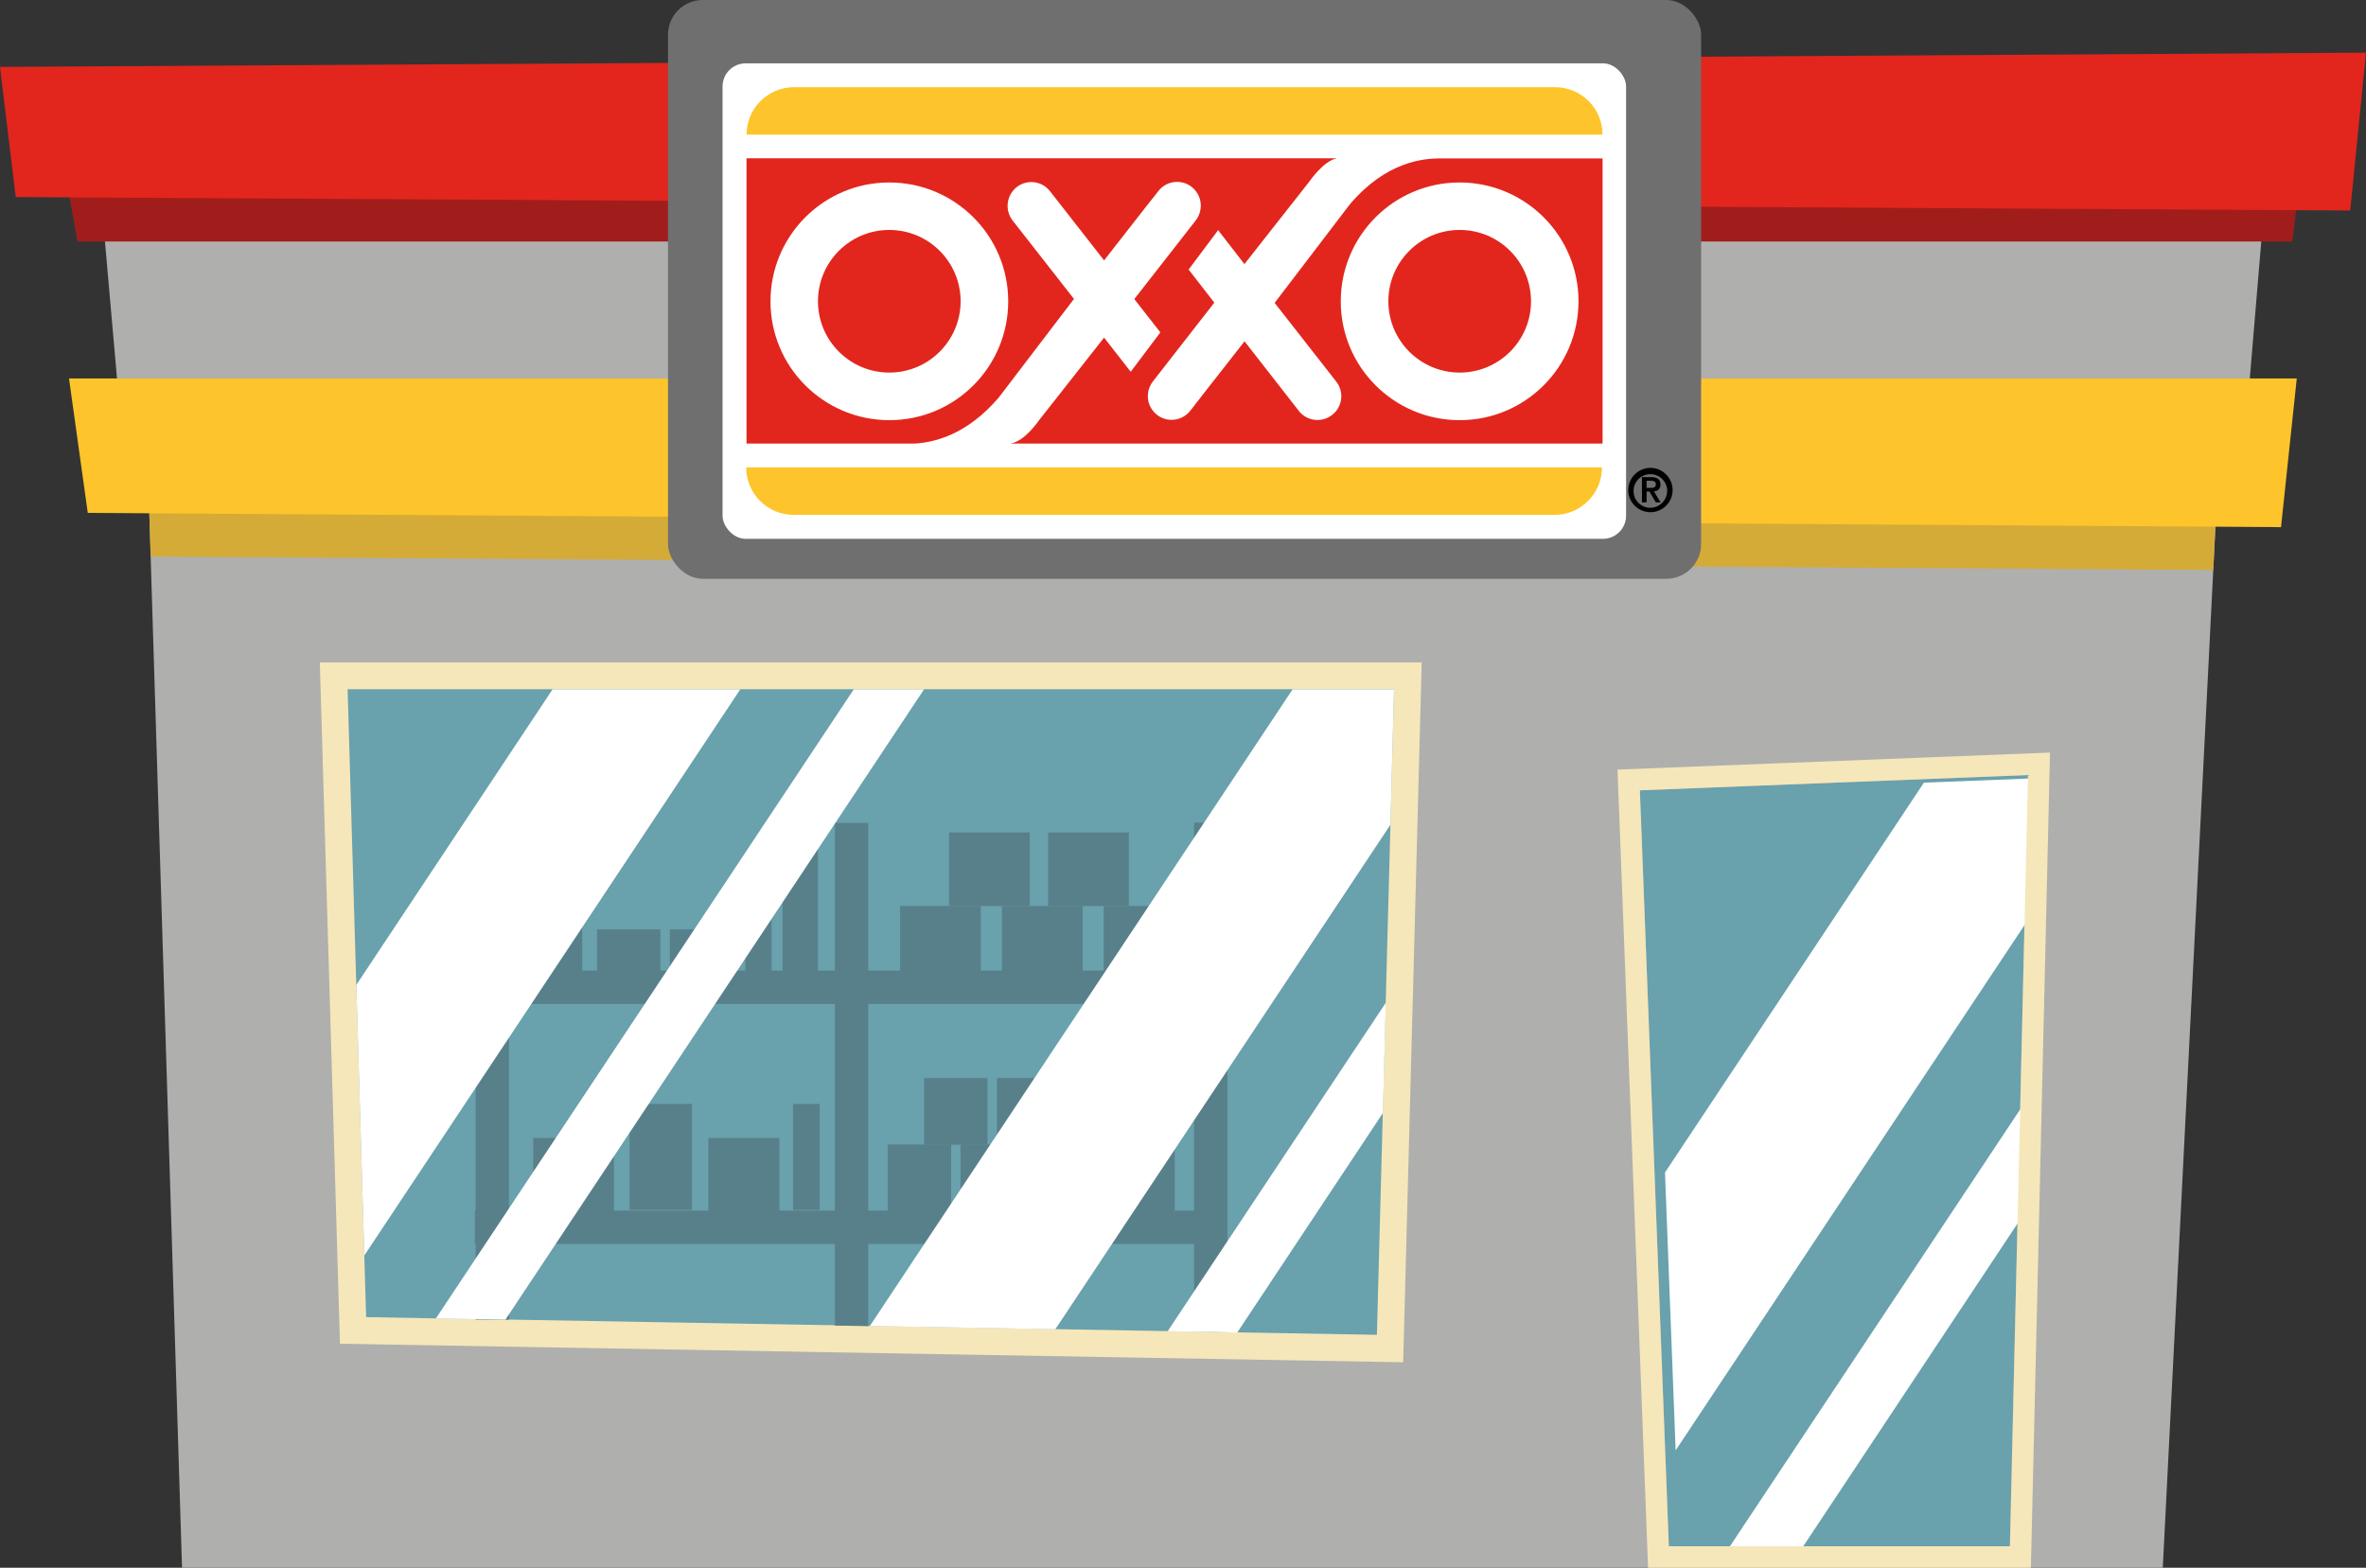 <?xml version="1.0" encoding="UTF-8"?>
<svg id="Capa_1" data-name="Capa 1" xmlns="http://www.w3.org/2000/svg" viewBox="0 0 204.33 135.41">
  <rect x="0" y="0" width="204.33" height="135.41" fill="#333333" stroke="none"/>
  <defs>
    <style>
      .cls-1 {
        fill: #58808a;
      }

      .cls-2 {
        fill: #fff;
      }

      .cls-3 {
        fill: #f5e7b9;
      }

      .cls-4 {
        fill: #a11d1b;
      }

      .cls-5 {
        fill: #fdc52b;
      }

      .cls-6 {
        fill: #afafad;
      }

      .cls-7 {
        fill: #706f6f;
      }

      .cls-8 {
        fill: #e2261d;
      }

      .cls-9 {
        fill: #69a1ad;
      }

      .cls-10 {
        fill: #d5ab37;
      }
    </style>
  </defs>
  <path id="Trazado_721" data-name="Trazado 721" class="cls-6" d="m194.08,35.25H10.33l-1.44-16.36h186.56l-1.37,16.36Z"/>
  <path id="Trazado_722" data-name="Trazado 722" class="cls-6" d="m191.54,41.2l-.4,8.03-4.36,86.18H15.72l-2.71-87.34-.21-6.86h178.74Z"/>
  <path id="Trazado_723" data-name="Trazado 723" class="cls-10" d="m191.54,41.2l-.4,8.03-178.13-1.16-.21-6.86h178.74Z"/>
  <path id="Trazado_724" data-name="Trazado 724" class="cls-5" d="m197,45.53l-189.42-1.23-1.62-11.61h192.39l-1.36,12.85Z"/>
  <path id="Trazado_725" data-name="Trazado 725" class="cls-4" d="m197.97,20.86H6.69l-1.12-6.28h193.18l-.79,6.28Z"/>
  <path id="Trazado_726" data-name="Trazado 726" class="cls-9" d="m175.13,66.94l-.26,11.27-.37,15.91h0l-.23,9.86h0l-.7,29.57h-29.44l-.33-8.55-.92-24-1.26-32.74,23.62-.93,9.9-.38Z"/>
  <g id="Grupo_516" data-name="Grupo 516">
    <g id="Grupo_515" data-name="Grupo 515">
      <path id="Trazado_727" data-name="Trazado 727" class="cls-2" d="m176.05,67.2l-.26,11.27-31.08,46.8-.92-24,22.36-33.67,9.9-.39Z"/>
      <path id="Trazado_728" data-name="Trazado 728" class="cls-2" d="m175.42,94.38l-.23,9.86h0l-19.63,29.57h-6.33l26.19-39.43Z"/>
    </g>
  </g>
  <path id="Trazado_729" data-name="Trazado 729" class="cls-3" d="m139.69,66.47l2.64,68.94h33.06l1.65-70.41-37.35,1.47Zm4.43,67.08l-2.5-65.29,33.52-1.32-1.56,66.61h-29.45Z"/>
  <path id="Trazado_730" data-name="Trazado 730" class="cls-8" d="m202.97,18.18L1.36,17.02,0,5.78l204.33-1.23-1.36,13.62Z"/>
  <g id="Grupo_523" data-name="Grupo 523">
    <path id="Trazado_731" data-name="Trazado 731" class="cls-3" d="m121.18,117.66l-91.82-1.6-1.74-58.84h95.16l-1.6,60.44Z"/>
    <g id="Grupo_517" data-name="Grupo 517">
      <path id="Trazado_732" data-name="Trazado 732" class="cls-9" d="m120.39,59.54l-.31,11.69-.41,15.36-.25,9.53-.51,19.17-12.08-.21-6.01-.11-9.68-.17-16.02-.28-31.47-.55-6.01-.1-6.02-.11-.16-5.34-.69-23.36-.75-25.53h90.38Z"/>
    </g>
    <g id="Grupo_519" data-name="Grupo 519">
      <g id="Grupo_518" data-name="Grupo 518">
        <rect id="Rectángulo_486" data-name="Rectángulo 486" class="cls-1" x="41.08" y="71.06" width="2.88" height="42.92"/>
        <rect id="Rectángulo_487" data-name="Rectángulo 487" class="cls-1" x="41.01" y="83.83" width="64.81" height="2.88"/>
        <rect id="Rectángulo_488" data-name="Rectángulo 488" class="cls-1" x="41.01" y="104.56" width="64.81" height="2.88"/>
        <path id="Trazado_733" data-name="Trazado 733" class="cls-1" d="m74.98,114.54l-2.88-.05v-43.42h2.88v43.47Z"/>
        <path id="Trazado_734" data-name="Trazado 734" class="cls-1" d="m106,115.06l-2.88-.08v-43.92h2.88v44Z"/>
      </g>
      <rect id="Rectángulo_489" data-name="Rectángulo 489" class="cls-1" x="46.03" y="77.4" width="4.25" height="7.21"/>
      <rect id="Rectángulo_490" data-name="Rectángulo 490" class="cls-1" x="54.37" y="95.35" width="5.39" height="9.15"/>
      <rect id="Rectángulo_491" data-name="Rectángulo 491" class="cls-1" x="51.56" y="80.27" width="5.47" height="3.75"/>
      <rect id="Rectángulo_492" data-name="Rectángulo 492" class="cls-1" x="57.85" y="80.27" width="5.47" height="3.75"/>
      <rect id="Rectángulo_493" data-name="Rectángulo 493" class="cls-1" x="76.67" y="98.85" width="5.47" height="5.76"/>
      <rect id="Rectángulo_494" data-name="Rectángulo 494" class="cls-1" x="82.96" y="98.85" width="5.47" height="5.76"/>
      <rect id="Rectángulo_495" data-name="Rectángulo 495" class="cls-1" x="89.69" y="98.85" width="5.47" height="5.76"/>
      <rect id="Rectángulo_496" data-name="Rectángulo 496" class="cls-1" x="95.98" y="98.85" width="5.47" height="5.76"/>
      <rect id="Rectángulo_497" data-name="Rectángulo 497" class="cls-1" x="79.81" y="93.11" width="5.47" height="5.76"/>
      <rect id="Rectángulo_498" data-name="Rectángulo 498" class="cls-1" x="86.1" y="93.11" width="5.47" height="5.76"/>
      <rect id="Rectángulo_499" data-name="Rectángulo 499" class="cls-1" x="92.43" y="93.11" width="5.47" height="5.76"/>
      <rect id="Rectángulo_500" data-name="Rectángulo 500" class="cls-1" x="67.58" y="73.37" width="3.05" height="11.9"/>
      <rect id="Rectángulo_501" data-name="Rectángulo 501" class="cls-1" x="64.37" y="78.72" width="2.26" height="6.56"/>
      <rect id="Rectángulo_502" data-name="Rectángulo 502" class="cls-1" x="77.73" y="78.25" width="6.97" height="6.36"/>
      <rect id="Rectángulo_503" data-name="Rectángulo 503" class="cls-1" x="46.05" y="98.29" width="6.97" height="6.36"/>
      <rect id="Rectángulo_504" data-name="Rectángulo 504" class="cls-1" x="68.49" y="95.35" width="2.3" height="9.15"/>
      <rect id="Rectángulo_505" data-name="Rectángulo 505" class="cls-1" x="61.17" y="98.29" width="6.14" height="6.36"/>
      <rect id="Rectángulo_506" data-name="Rectángulo 506" class="cls-1" x="86.53" y="78.25" width="6.97" height="6.36"/>
      <rect id="Rectángulo_507" data-name="Rectángulo 507" class="cls-1" x="95.32" y="78.25" width="6.97" height="6.36"/>
      <rect id="Rectángulo_508" data-name="Rectángulo 508" class="cls-1" x="81.96" y="71.9" width="6.97" height="6.36"/>
      <rect id="Rectángulo_509" data-name="Rectángulo 509" class="cls-1" x="90.52" y="71.9" width="6.97" height="6.36"/>
    </g>
    <g id="Grupo_522" data-name="Grupo 522">
      <g id="Grupo_520" data-name="Grupo 520">
        <path id="Trazado_735" data-name="Trazado 735" class="cls-2" d="m63.93,59.54l-32.47,48.9-.69-23.37,16.95-25.53h16.21Z"/>
        <path id="Trazado_736" data-name="Trazado 736" class="cls-2" d="m79.8,59.54l-36.15,54.44-6.01-.1,36.09-54.34h6.08Z"/>
      </g>
      <g id="Grupo_521" data-name="Grupo 521">
        <path id="Trazado_737" data-name="Trazado 737" class="cls-2" d="m120.39,59.54l-.31,11.69-28.94,43.58-16.02-.28,36.51-54.99h8.76Z"/>
        <path id="Trazado_738" data-name="Trazado 738" class="cls-2" d="m119.68,86.6l-.25,9.53-12.58,18.96-6.01-.11,18.85-28.39Z"/>
      </g>
    </g>
  </g>
  <g id="Grupo_525" data-name="Grupo 525">
    <rect id="Rectángulo_510" data-name="Rectángulo 510" class="cls-7" x="57.69" width="89.22" height="49.99" rx="3" ry="3"/>
    <g id="Grupo_524" data-name="Grupo 524">
      <path id="Trazado_739" data-name="Trazado 739" d="m140.62,42.32c0-1.06.87-1.91,1.92-1.91s1.91.87,1.91,1.92c0,1.05-.86,1.91-1.92,1.91-1.06,0-1.92-.86-1.92-1.93m3.37,0c-.05-.8-.75-1.41-1.55-1.35-.8.05-1.41.75-1.35,1.55.05.76.69,1.35,1.45,1.35.81-.01,1.46-.68,1.45-1.5,0-.02,0-.04,0-.05m-2.19-1.1h.81c.52,0,.8.18.8.64.02.3-.2.56-.5.58-.02,0-.05,0-.07,0l.58.96h-.41l-.56-.94h-.24v.94h-.4v-2.18Zm.4.93h.36c.24,0,.45-.03.45-.32,0-.25-.23-.3-.44-.3h-.36v.62Z"/>
      <rect id="Rectángulo_511" data-name="Rectángulo 511" class="cls-2" x="62.4" y="5.47" width="78.03" height="41.07" rx="2" ry="2"/>
      <path id="Trazado_740" data-name="Trazado 740" class="cls-5" d="m134.28,7.53h-65.7c-2.27,0-4.1,1.83-4.11,4.1h73.93c0-2.27-1.84-4.1-4.11-4.1"/>
      <path id="Trazado_741" data-name="Trazado 741" class="cls-5" d="m68.55,44.47h65.7c2.26,0,4.1-1.84,4.1-4.1h0s-73.91,0-73.91,0c0,2.27,1.84,4.1,4.11,4.1"/>
      <path id="Trazado_742" data-name="Trazado 742" class="cls-8" d="m82.96,26.02c0-3.4-2.76-6.16-6.16-6.16s-6.16,2.76-6.16,6.16,2.76,6.16,6.16,6.16h0c3.4,0,6.16-2.76,6.16-6.16m49.26,0c0-3.4-2.76-6.16-6.16-6.16-3.4,0-6.16,2.76-6.16,6.16,0,3.4,2.76,6.16,6.16,6.16h0c3.4,0,6.16-2.76,6.16-6.16m4.1,0c0,5.67-4.59,10.27-10.26,10.27s-10.27-4.59-10.27-10.26c0-5.67,4.59-10.27,10.26-10.27h0c5.67,0,10.27,4.59,10.27,10.26h0m-49.25,0c0,5.67-4.59,10.27-10.26,10.27-5.67,0-10.27-4.59-10.27-10.26,0-5.67,4.59-10.27,10.26-10.27h0c5.67,0,10.27,4.6,10.27,10.26m51.33,12.3V13.68h-14.05c-1.52.01-4.66.31-7.77,3.96l-6.5,8.52,5.32,6.8c.7.89.54,2.19-.36,2.88-.89.7-2.19.54-2.88-.36h0l-4.68-6-3.54,4.52-.03.04-1.11,1.43c-.7.89-1.99,1.06-2.88.36-.56-.44-.86-1.13-.78-1.84.04-.38.19-.75.43-1.05l1.98-2.54,3.32-4.26-2.22-2.86,2.55-3.4,2.27,2.93,5.57-7.08c.15-.2,1.24-1.8,2.41-2.06h-50.98v24.64h14.54c1.64-.1,4.45-.71,7.24-3.97l6.5-8.52-5.32-6.8c-.68-.9-.5-2.19.4-2.88.88-.67,2.14-.51,2.83.35l4.69,6,3.53-4.52.04-.05,1.12-1.42c.69-.89,1.98-1.05,2.87-.36.56.44.86,1.13.78,1.84-.04.38-.18.75-.42,1.05l-1.98,2.54-3.33,4.26,2.25,2.88-2.56,3.4-2.3-2.95-5.57,7.08c-.15.2-1.31,1.9-2.52,2.07h51.14Z"/>
    </g>
  </g>
</svg>